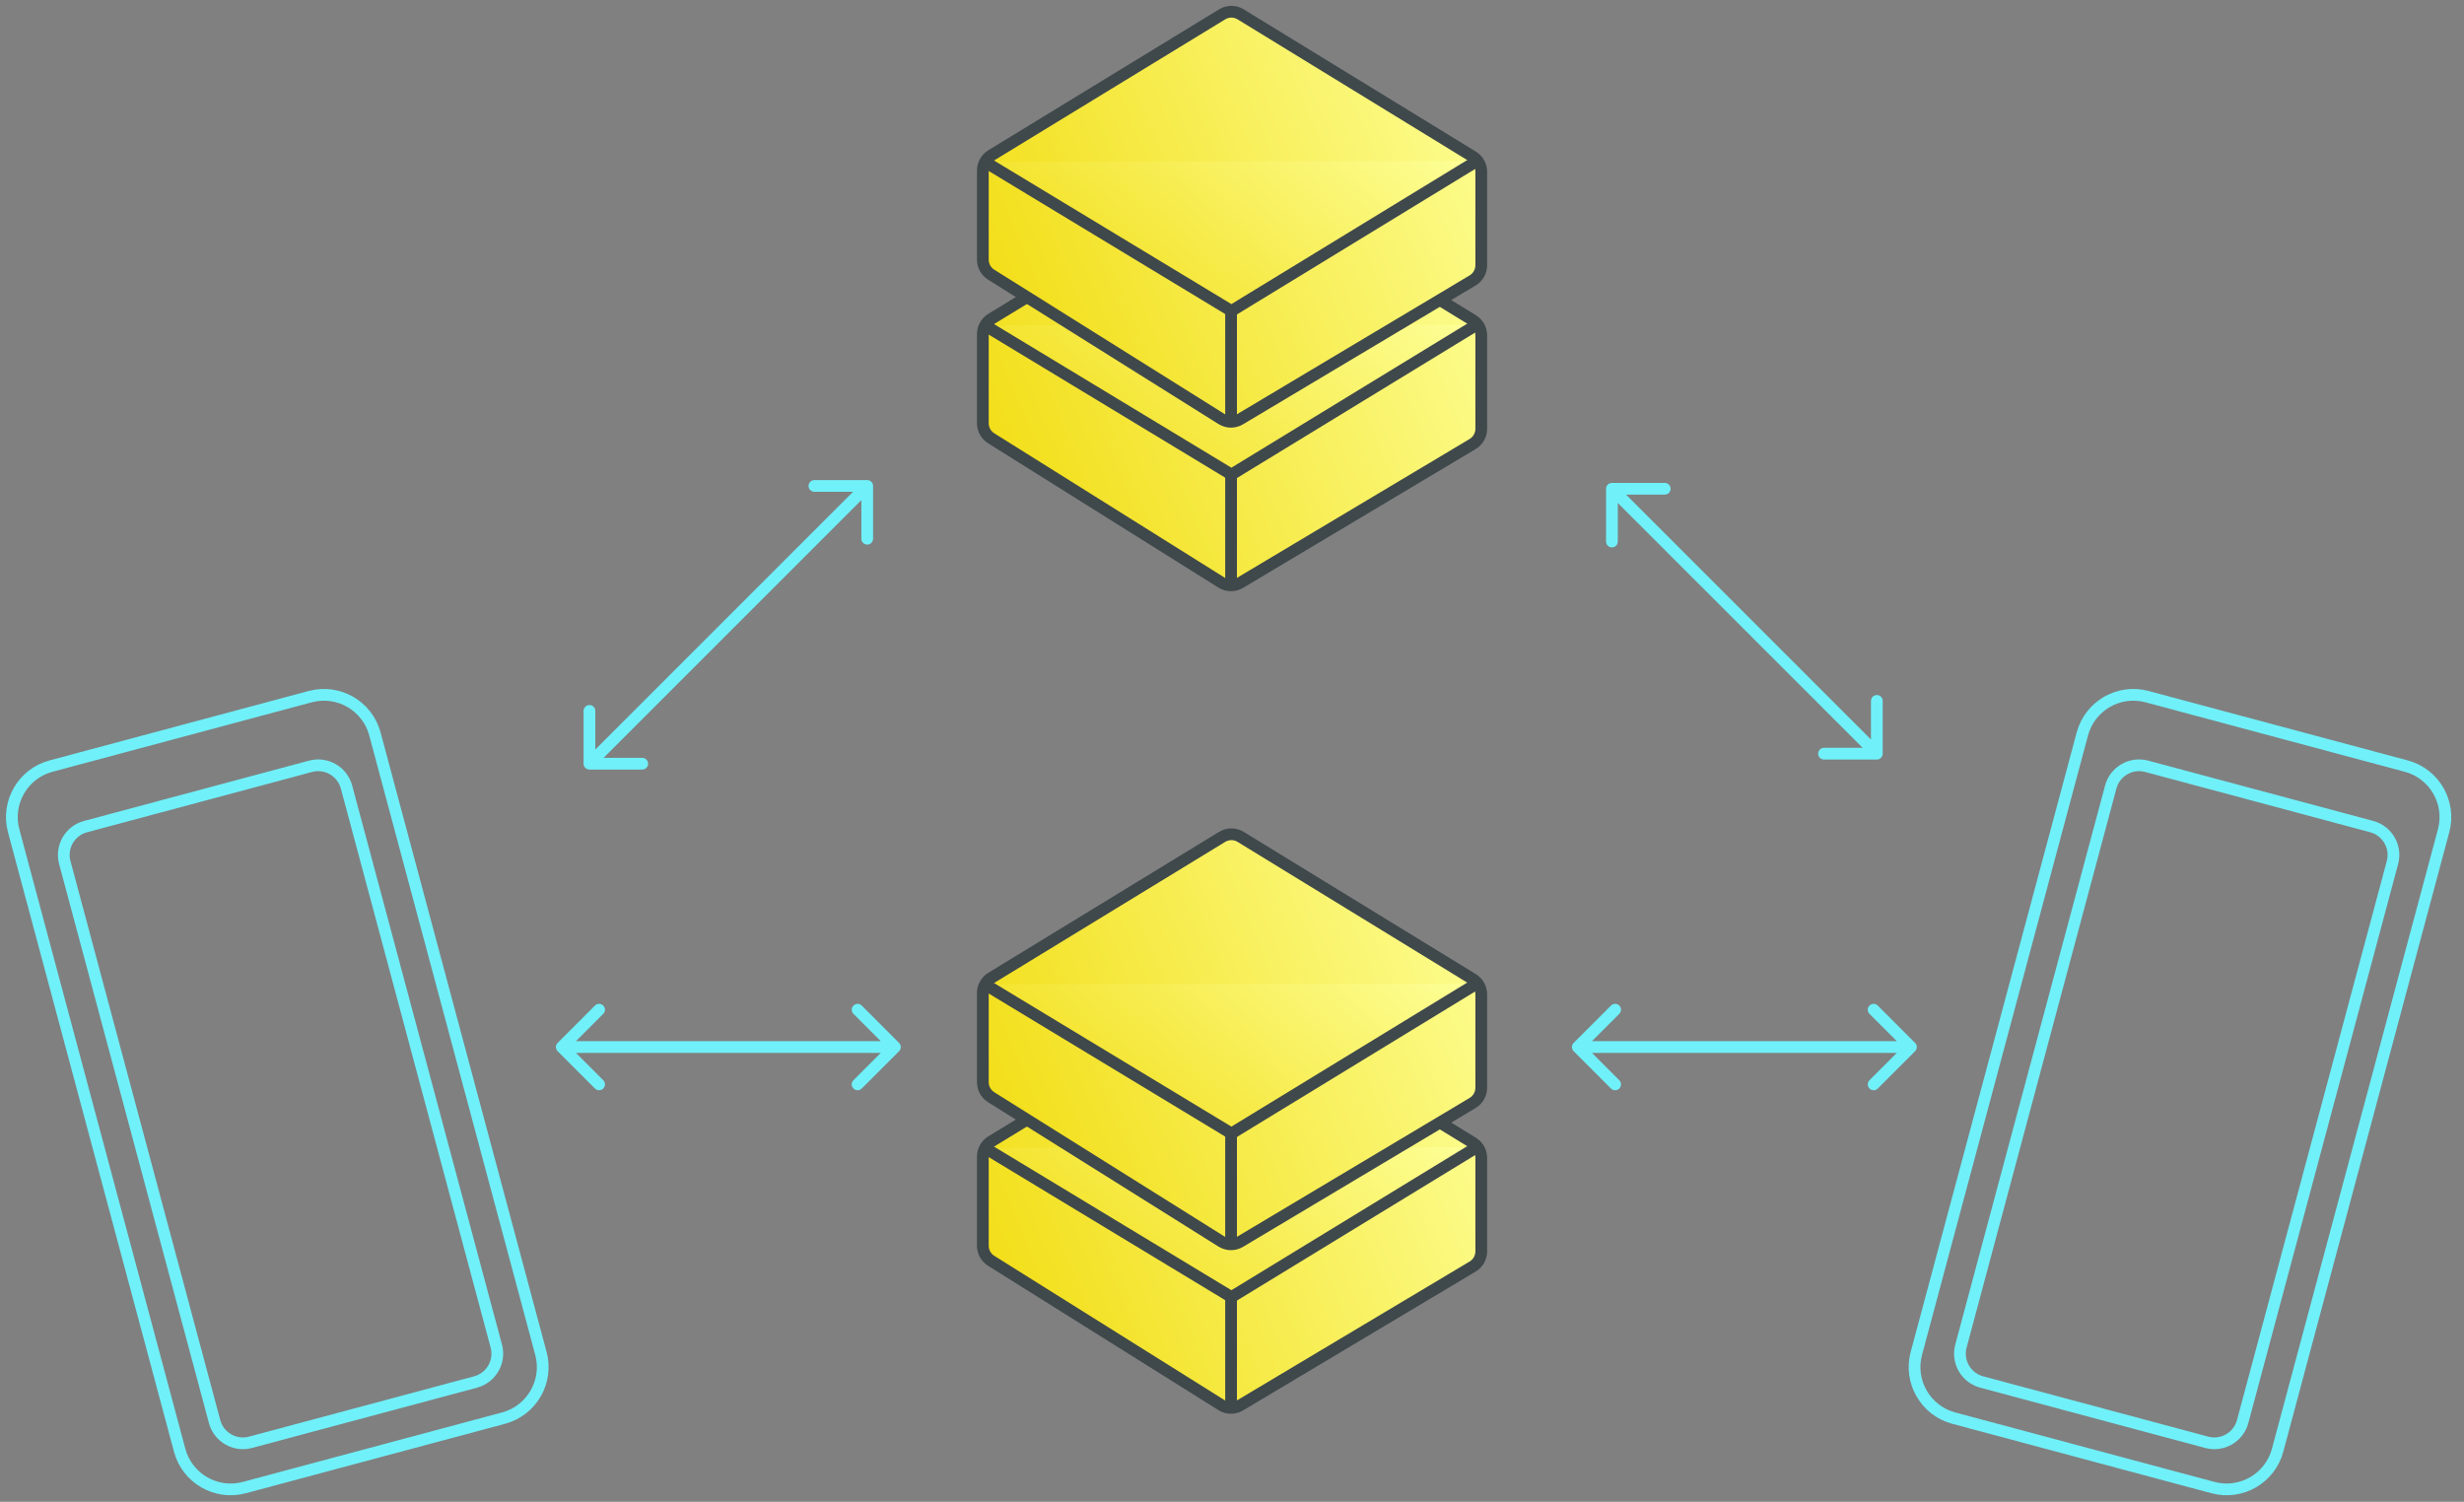 <svg width="210" height="128" viewBox="0 0 210 128" fill="none" xmlns="http://www.w3.org/2000/svg">
<rect x="0" y="0" width="210" height="128" fill="#808080" stroke="none"/>
<path d="M205.08 65.295L182.985 59.375C180.584 58.731 178.117 60.156 177.473 62.557L163.326 115.355C162.683 117.755 164.108 120.223 166.508 120.866L188.604 126.787C191.004 127.43 193.472 126.005 194.115 123.605L208.262 70.806C208.906 68.406 207.481 65.938 205.08 65.295Z" stroke="#70F0F9"/>
<path d="M202.135 70.451L182.955 65.312C181.621 64.955 180.25 65.746 179.893 67.08L167.126 114.726C166.769 116.06 167.56 117.431 168.894 117.788L188.074 122.928C189.408 123.285 190.779 122.494 191.136 121.16L203.903 73.513C204.26 72.18 203.469 70.809 202.135 70.451Z" stroke="#70F0F9"/>
<path d="M26.442 59.375L4.347 65.295C1.946 65.939 0.521 68.406 1.165 70.807L15.312 123.605C15.955 126.005 18.423 127.43 20.823 126.787L42.919 120.866C45.319 120.223 46.744 117.755 46.101 115.355L31.954 62.557C31.31 60.156 28.843 58.732 26.442 59.375Z" stroke="#70F0F9"/>
<path d="M26.47 65.312L7.29 70.452C5.956 70.809 5.165 72.18 5.522 73.513L18.289 121.16C18.646 122.494 20.017 123.285 21.351 122.928L40.531 117.788C41.865 117.431 42.656 116.06 42.299 114.727L29.532 67.08C29.175 65.746 27.804 64.955 26.47 65.312Z" stroke="#70F0F9"/>
<path d="M84.803 27.522L104.478 15.507C104.801 15.31 105.206 15.31 105.528 15.508L125.316 27.632L125.577 27.206L125.316 27.632C125.615 27.815 125.798 28.142 125.798 28.495V36.464C125.798 36.82 125.611 37.151 125.306 37.333L125.562 37.762L125.306 37.333L105.483 49.164C105.159 49.358 104.754 49.354 104.434 49.153L84.793 36.845C84.499 36.66 84.319 36.337 84.319 35.987V28.386C84.319 28.032 84.503 27.705 84.803 27.522Z" fill="url(#paint0_linear_44_247)" stroke="#3F484B"/>
<path d="M104.163 15.163L84.488 27.178C84.039 27.453 83.765 27.942 83.765 28.469V36.071C83.765 36.592 84.032 37.076 84.473 37.352L104.113 49.66C104.593 49.96 105.199 49.967 105.685 49.677L125.507 37.845C125.964 37.572 126.244 37.079 126.244 36.547V28.578C126.244 28.052 125.97 27.563 125.522 27.289L105.734 15.164C105.252 14.869 104.646 14.868 104.163 15.163Z" fill="url(#paint1_linear_44_247)" stroke="#3F484B" stroke-miterlimit="10"/>
<path d="M125.858 27.676L104.949 40.447L83.931 27.731" fill="url(#paint2_linear_44_247)"/>
<path d="M125.858 27.676L104.949 40.447L83.931 27.731" stroke="#3F484B" stroke-miterlimit="10"/>
<path d="M104.921 49.845V40.488" stroke="#3F484B" stroke-miterlimit="10"/>
<path d="M84.803 13.593L104.478 1.578C104.801 1.381 105.206 1.382 105.528 1.579C105.528 1.579 105.528 1.579 105.528 1.579L125.316 13.703L125.577 13.277L125.316 13.703C125.615 13.887 125.798 14.213 125.798 14.566V22.535C125.798 22.892 125.611 23.222 125.306 23.404L125.562 23.833L125.306 23.404L105.483 35.236C105.159 35.429 104.754 35.425 104.434 35.224L84.793 22.916C84.499 22.732 84.319 22.408 84.319 22.059V14.457C84.319 14.104 84.503 13.777 84.803 13.593Z" fill="url(#paint3_linear_44_247)" stroke="#3F484B"/>
<path d="M104.163 1.221L84.488 13.236C84.039 13.51 83.765 13.999 83.765 14.526V22.128C83.765 22.649 84.032 23.133 84.473 23.409L104.113 35.717C104.593 36.018 105.199 36.024 105.685 35.734L125.507 23.902C125.964 23.63 126.244 23.137 126.244 22.604V14.635C126.244 14.109 125.97 13.621 125.522 13.346L105.734 1.222C105.252 0.926 104.646 0.926 104.163 1.221Z" fill="url(#paint4_linear_44_247)" stroke="#3F484B" stroke-miterlimit="10"/>
<path d="M125.858 13.732L104.949 26.503L83.931 13.788" fill="url(#paint5_linear_44_247)"/>
<path d="M125.858 13.732L104.949 26.503L83.931 13.788" stroke="#3F484B" stroke-miterlimit="10"/>
<path d="M104.921 35.902V26.545" stroke="#3F484B" stroke-miterlimit="10"/>
<path d="M84.803 97.627L104.478 85.612C104.801 85.415 105.206 85.416 105.528 85.613L125.316 97.737L125.577 97.311L125.316 97.737C125.615 97.921 125.798 98.248 125.798 98.6V106.57C125.798 106.926 125.611 107.256 125.306 107.438L125.562 107.868L125.306 107.438L105.483 119.27C105.159 119.464 104.754 119.46 104.434 119.259L84.793 106.951C84.499 106.766 84.319 106.443 84.319 106.093V98.491C84.319 98.138 84.503 97.811 84.803 97.627Z" fill="url(#paint6_linear_44_247)" stroke="#3F484B"/>
<path d="M104.163 85.268L84.488 97.283C84.039 97.557 83.765 98.046 83.765 98.573V106.176C83.765 106.696 84.032 107.181 84.473 107.457L104.113 119.765C104.593 120.065 105.199 120.072 105.685 119.782L125.507 107.95C125.964 107.677 126.244 107.184 126.244 106.652V98.682C126.244 98.156 125.97 97.668 125.522 97.393L105.734 85.269C105.252 84.973 104.646 84.973 104.163 85.268Z" fill="url(#paint7_linear_44_247)" stroke="#3F484B" stroke-miterlimit="10"/>
<path d="M125.858 97.779L104.949 110.55L83.931 97.835" fill="url(#paint8_linear_44_247)"/>
<path d="M125.858 97.779L104.949 110.55L83.931 97.835" stroke="#3F484B" stroke-miterlimit="10"/>
<path d="M104.921 119.949V110.592" stroke="#3F484B" stroke-miterlimit="10"/>
<path d="M84.803 83.698L104.478 71.683C104.801 71.486 105.206 71.486 105.528 71.683L125.316 83.808L125.577 83.381L125.316 83.808C125.615 83.991 125.798 84.318 125.798 84.671V92.639C125.798 92.996 125.611 93.326 125.306 93.508L125.562 93.938L125.306 93.508L105.483 105.341C105.159 105.534 104.754 105.53 104.434 105.329L84.793 93.021C84.499 92.836 84.319 92.512 84.319 92.163V84.561C84.319 84.208 84.503 83.881 84.803 83.698Z" fill="url(#paint9_linear_44_247)" stroke="#3F484B"/>
<path d="M104.163 71.325L84.488 83.34C84.039 83.615 83.765 84.104 83.765 84.631V92.233C83.765 92.754 84.032 93.238 84.473 93.514L104.113 105.822C104.593 106.123 105.199 106.129 105.685 105.839L125.507 94.007C125.964 93.734 126.244 93.241 126.244 92.709V84.74C126.244 84.214 125.97 83.725 125.522 83.451L105.734 71.326C105.252 71.031 104.646 71.031 104.163 71.325Z" fill="url(#paint10_linear_44_247)" stroke="#3F484B" stroke-miterlimit="10"/>
<path d="M125.858 83.836L104.949 96.607L83.931 83.891" fill="url(#paint11_linear_44_247)"/>
<path d="M125.858 83.836L104.949 96.607L83.931 83.891" stroke="#3F484B" stroke-miterlimit="10"/>
<path d="M104.921 106.007V96.649" stroke="#3F484B" stroke-miterlimit="10"/>
<path d="M47.524 88.887C47.329 89.082 47.329 89.399 47.524 89.594L50.706 92.776C50.902 92.971 51.218 92.971 51.413 92.776C51.609 92.581 51.609 92.264 51.413 92.069L48.585 89.24L51.413 86.412C51.609 86.217 51.609 85.9 51.413 85.705C51.218 85.51 50.902 85.51 50.706 85.705L47.524 88.887ZM76.626 89.594C76.821 89.399 76.821 89.082 76.626 88.887L73.444 85.705C73.249 85.51 72.932 85.51 72.737 85.705C72.541 85.9 72.541 86.217 72.737 86.412L75.565 89.24L72.737 92.069C72.541 92.264 72.541 92.581 72.737 92.776C72.932 92.971 73.249 92.971 73.444 92.776L76.626 89.594ZM47.878 89.74H76.272V88.74H47.878V89.74Z" fill="#70F0F9"/>
<path d="M134.118 88.887C133.923 89.082 133.923 89.399 134.118 89.594L137.3 92.776C137.495 92.971 137.812 92.971 138.007 92.776C138.202 92.581 138.202 92.264 138.007 92.069L135.179 89.24L138.007 86.412C138.202 86.217 138.202 85.9 138.007 85.705C137.812 85.51 137.495 85.51 137.3 85.705L134.118 88.887ZM163.219 89.594C163.415 89.399 163.415 89.082 163.219 88.887L160.037 85.705C159.842 85.51 159.526 85.51 159.33 85.705C159.135 85.9 159.135 86.217 159.33 86.412L162.159 89.24L159.33 92.069C159.135 92.264 159.135 92.581 159.33 92.776C159.526 92.971 159.842 92.971 160.037 92.776L163.219 89.594ZM134.472 89.74H162.866V88.74H134.472V89.74Z" fill="#70F0F9"/>
<path d="M49.737 65.091C49.737 65.367 49.961 65.591 50.237 65.591H54.737C55.014 65.591 55.237 65.367 55.237 65.091C55.237 64.814 55.014 64.591 54.737 64.591H50.737V60.591C50.737 60.315 50.514 60.091 50.237 60.091C49.961 60.091 49.737 60.315 49.737 60.591V65.091ZM74.411 41.417C74.411 41.141 74.187 40.917 73.911 40.917H69.411C69.135 40.917 68.911 41.141 68.911 41.417C68.911 41.693 69.135 41.917 69.411 41.917H73.411V45.917C73.411 46.193 73.635 46.417 73.911 46.417C74.187 46.417 74.411 46.193 74.411 45.917V41.417ZM50.591 65.444L74.265 41.77L73.558 41.063L49.884 64.737L50.591 65.444Z" fill="#70F0F9"/>
<path d="M137.38 41.158C137.104 41.158 136.88 41.382 136.88 41.658V46.158C136.88 46.434 137.104 46.658 137.38 46.658C137.656 46.658 137.88 46.434 137.88 46.158V42.158H141.88C142.156 42.158 142.38 41.934 142.38 41.658C142.38 41.382 142.156 41.158 141.88 41.158H137.38ZM159.958 64.736C160.234 64.736 160.458 64.512 160.458 64.236V59.736C160.458 59.46 160.234 59.236 159.958 59.236C159.682 59.236 159.458 59.46 159.458 59.736V63.736H155.458C155.182 63.736 154.958 63.96 154.958 64.236C154.958 64.512 155.182 64.736 155.458 64.736H159.958ZM137.026 42.012L159.604 64.59L160.311 63.883L137.733 41.305L137.026 42.012Z" fill="#70F0F9"/>
<defs>
<linearGradient id="paint0_linear_44_247" x1="125.674" y1="14.859" x2="77.197" y2="34.97" gradientUnits="userSpaceOnUse">
<stop stop-color="#FDFF97"/>
<stop offset="1" stop-color="#F1DA09"/>
</linearGradient>
<linearGradient id="paint1_linear_44_247" x1="125.619" y1="14.942" x2="77.143" y2="35.053" gradientUnits="userSpaceOnUse">
<stop stop-color="#FDFF97"/>
<stop offset="1" stop-color="#F1DA09"/>
</linearGradient>
<linearGradient id="paint2_linear_44_247" x1="125.241" y1="27.676" x2="100.377" y2="55.536" gradientUnits="userSpaceOnUse">
<stop stop-color="#FDFF97"/>
<stop offset="1" stop-color="#F1DA09"/>
</linearGradient>
<linearGradient id="paint3_linear_44_247" x1="125.674" y1="0.931" x2="77.197" y2="21.041" gradientUnits="userSpaceOnUse">
<stop stop-color="#FDFF97"/>
<stop offset="1" stop-color="#F1DA09"/>
</linearGradient>
<linearGradient id="paint4_linear_44_247" x1="125.619" y1="1" x2="77.143" y2="21.11" gradientUnits="userSpaceOnUse">
<stop stop-color="#FDFF97"/>
<stop offset="1" stop-color="#F1DA09"/>
</linearGradient>
<linearGradient id="paint5_linear_44_247" x1="125.241" y1="13.732" x2="100.377" y2="41.593" gradientUnits="userSpaceOnUse">
<stop stop-color="#FDFF97"/>
<stop offset="1" stop-color="#F1DA09"/>
</linearGradient>
<linearGradient id="paint6_linear_44_247" x1="125.674" y1="84.965" x2="77.197" y2="105.076" gradientUnits="userSpaceOnUse">
<stop stop-color="#FDFF97"/>
<stop offset="1" stop-color="#F1DA09"/>
</linearGradient>
<linearGradient id="paint7_linear_44_247" x1="125.619" y1="85.047" x2="77.143" y2="105.158" gradientUnits="userSpaceOnUse">
<stop stop-color="#FDFF97"/>
<stop offset="1" stop-color="#F1DA09"/>
</linearGradient>
<linearGradient id="paint8_linear_44_247" x1="125.241" y1="97.779" x2="100.377" y2="125.639" gradientUnits="userSpaceOnUse">
<stop stop-color="#FDFF97"/>
<stop offset="1" stop-color="#F1DA09"/>
</linearGradient>
<linearGradient id="paint9_linear_44_247" x1="125.674" y1="71.035" x2="77.197" y2="91.146" gradientUnits="userSpaceOnUse">
<stop stop-color="#FDFF97"/>
<stop offset="1" stop-color="#F1DA09"/>
</linearGradient>
<linearGradient id="paint10_linear_44_247" x1="125.619" y1="71.104" x2="77.143" y2="91.215" gradientUnits="userSpaceOnUse">
<stop stop-color="#FDFF97"/>
<stop offset="1" stop-color="#F1DA09"/>
</linearGradient>
<linearGradient id="paint11_linear_44_247" x1="125.241" y1="83.836" x2="100.377" y2="111.697" gradientUnits="userSpaceOnUse">
<stop stop-color="#FDFF97"/>
<stop offset="1" stop-color="#F1DA09"/>
</linearGradient>
</defs>
</svg>
